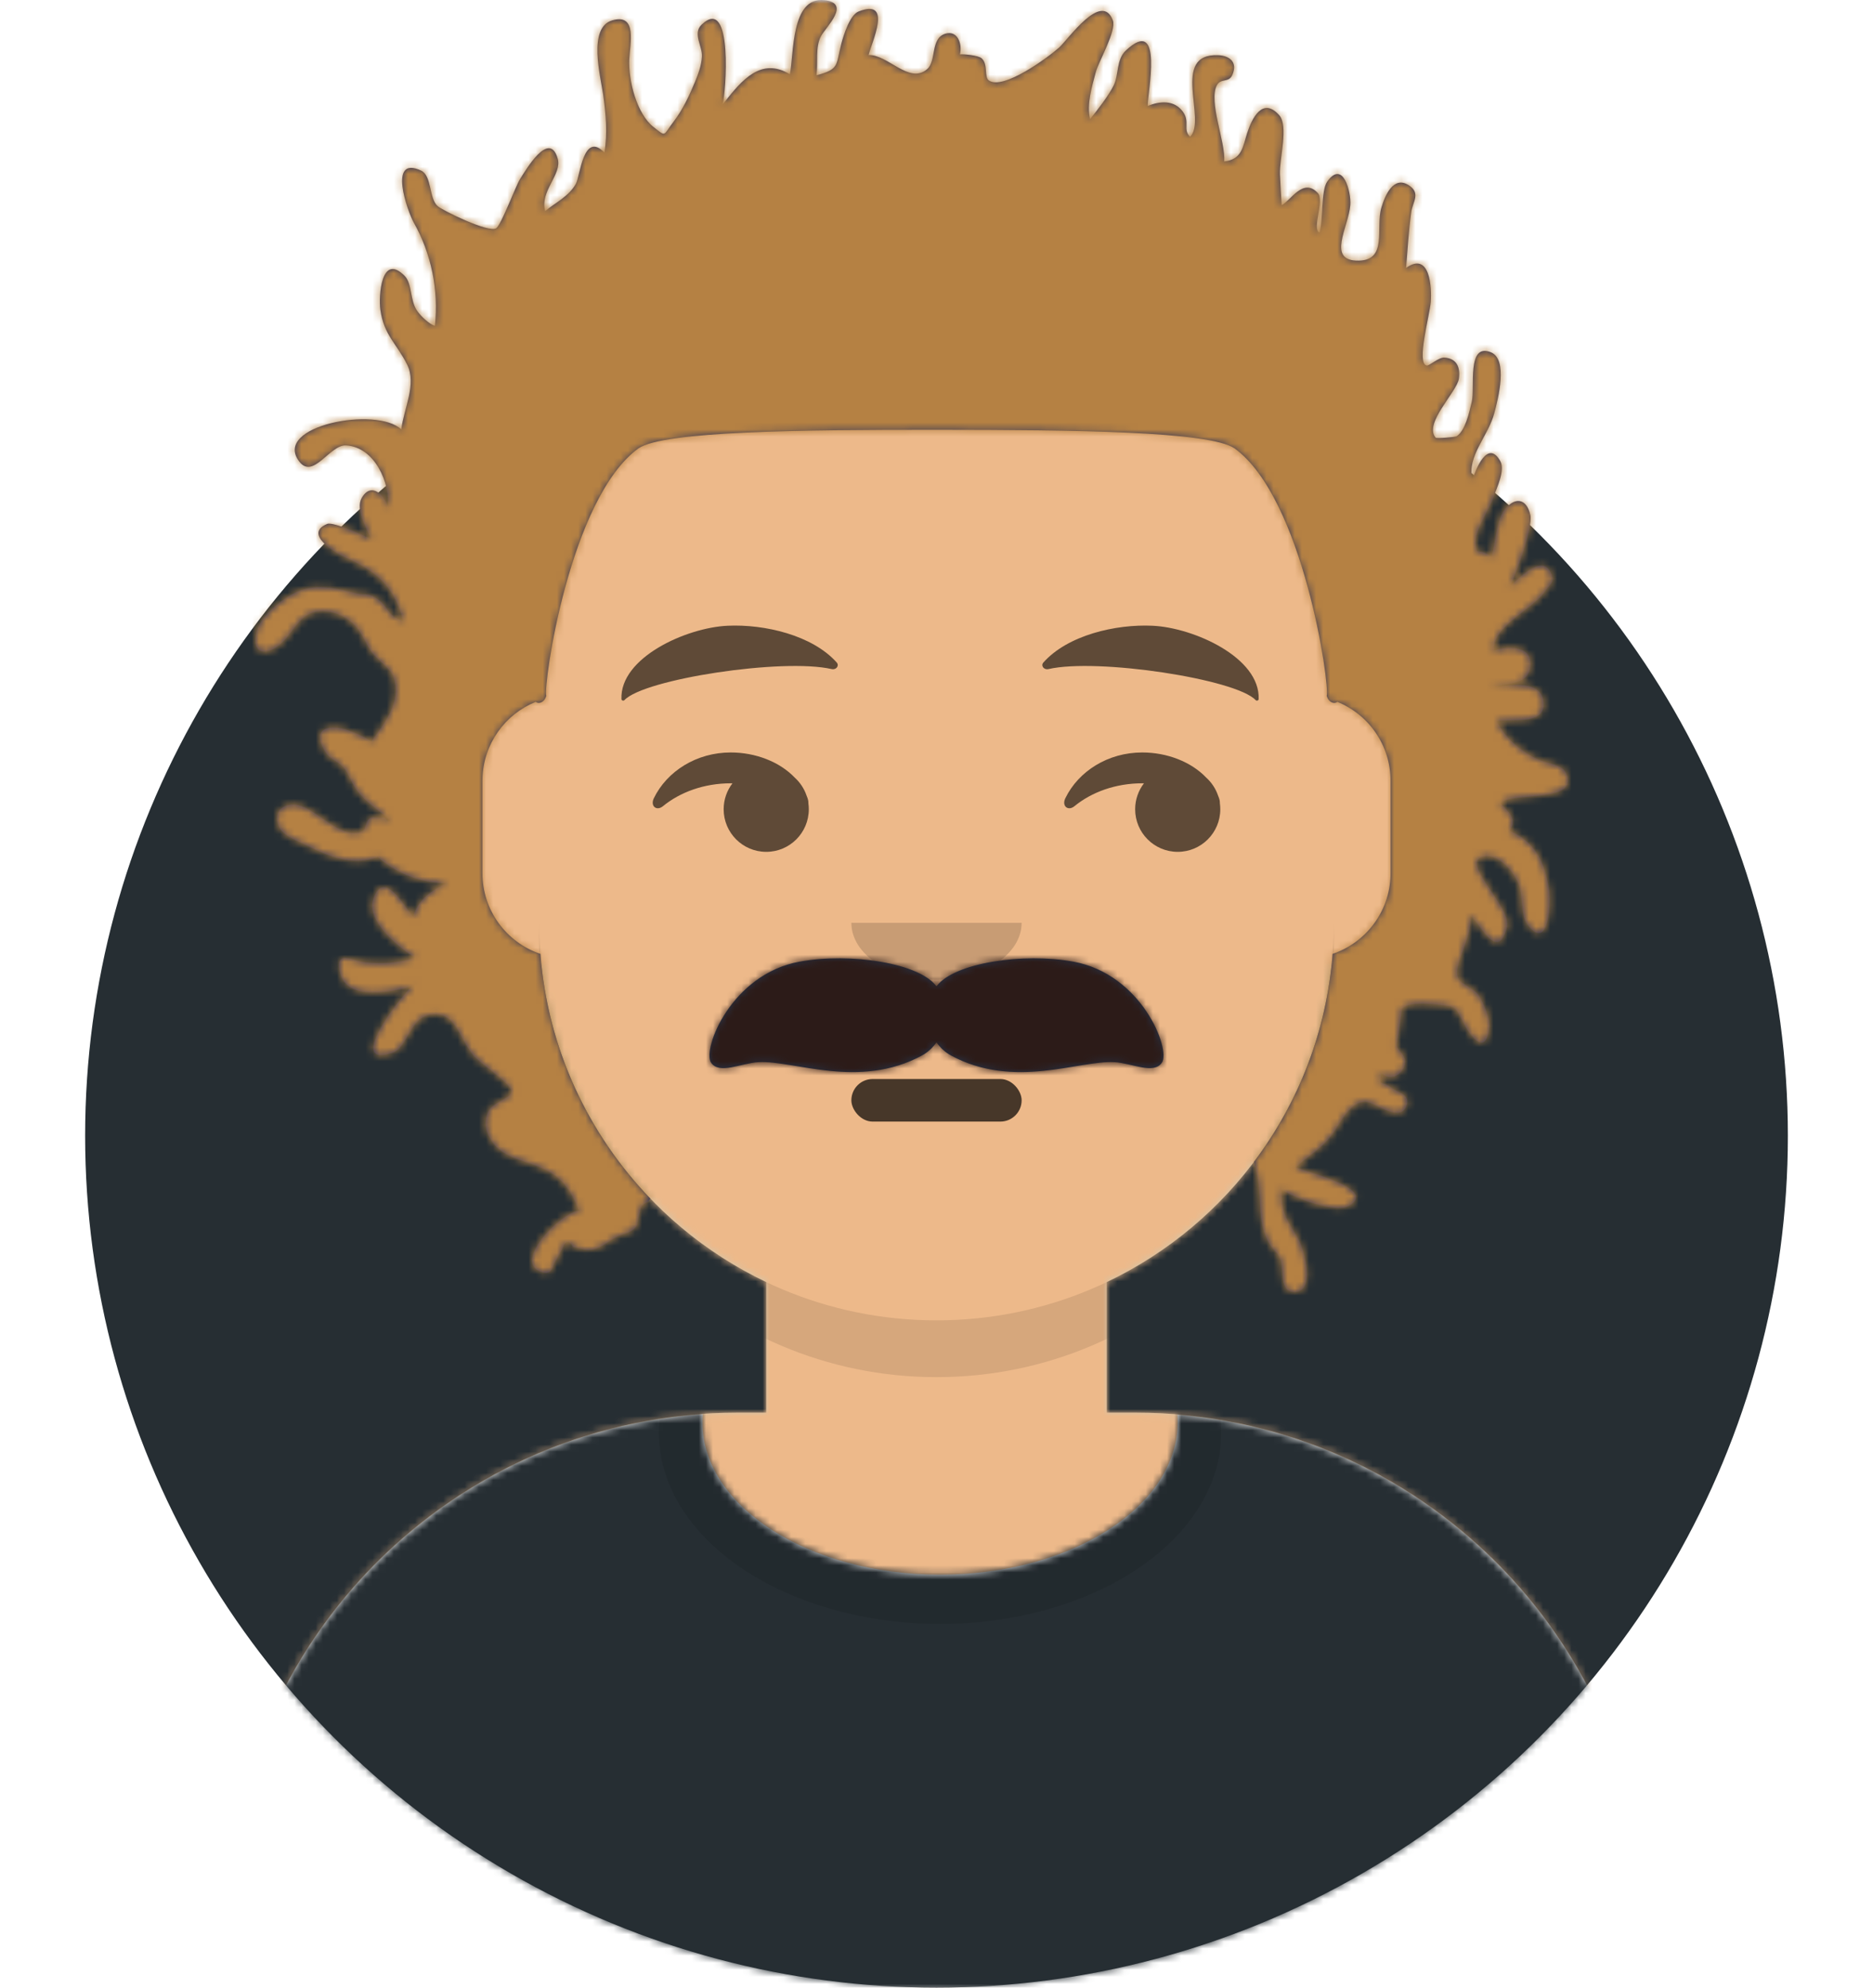 <svg xmlns="http://www.w3.org/2000/svg" xmlns:xlink="http://www.w3.org/1999/xlink" width="264px" height="280px" viewBox="0 0 264 280" version="1.1">
    <title id="circle_Title">Avataaar/Circle</title>
    <desc>Created with python_avatars</desc>
    <defs>
        <circle id="circle_path-1" cx="120" cy="120" r="120" />
        <path d="M-3.19744231e-14,160 L-3.19744231e-14,-1.42108547e-14 L264,-1.42108547e-14 L264,160 L252,160 C252,226.274 198.274,280 132,280 C65.726,280 12,226.274 12,160 L12,160 L-3.19744231e-14,160 Z" id="circle_path-3" />
        <path d="M100,0 C130.928,-5.68137151e-15 156,25.072 156,56 L156.001,62.166 C161.676,63.119 166,68.054 166,74 L166,88 C166,94.052 161.519,99.058 155.694,99.881 C153.628,119.686 141.238,136.422 124.001,144.61 L124,163 L128,163 C167.765,163 200,195.235 200,235 L200,244 L0,244 L0,235 C-4.86974701e-15,195.235 32.235,163 72,163 L76,163 L76,144.611 C58.763,136.422 46.372,119.687 44.305,99.881 C38.481,99.058 34,94.052 34,88 L34,74 C34,68.054 38.325,63.118 44,62.166 L44,56 C44,25.072 69.072,5.68137151e-15 100,0 Z" id="circle_path-5" />
        <path d="M83,36.348 C83,52.629 105.162,65.828 132.5,65.828 C159.838,65.828 182,52.629 182,36.348 C182,34.985 181.845,33.645 181.544,32.331 C210.784,41.488 232,68.792 232,101.052 L232,110 L32,110 L32,101.052 C32,68.397 53.739,40.82 83.534,32.002 C83.182,33.421 83,34.871 83,36.348 Z" id="circle_path-7" />
        <rect id="circle_path-9" x="0" y="0" width="264" height="280" />
        <path d="M74,0 C114.869,0 148,33.131 148,74 L148,84.148 L148,197.608 C135.525,187.237 119.491,181 102,181 L102,181 L98,181 L98,162.611 C115.531,154.283 128.048,137.115 129.791,116.867 C135.569,116.002 140,111.019 140,105 L140,105 L140,92 C140,87.354 137.359,83.324 133.497,81.33 C132.724,81.05 131.952,80.748 131.181,80.426 C130.795,80.32 130.401,80.233 130,80.166 L130,80.166 L130,79.917 C117.224,74.234 104.878,63.071 96.11,47.885 C93.175,42.801 90.831,37.595 89.066,32.397 C80.431,42.941 67.745,53.602 52.342,62.495 C42.778,68.017 33.147,72.291 24,75.266 L24,137.247 C29.602,148.318 38.773,157.278 50,162.611 L50,162.611 L50,181 L46,181 C38.327,181 30.935,182.2 24,184.423 L24,230 C24,244.106 13.569,255.776 0,257.716 L0,74 C0,33.131 33.131,0 74,0 Z" id="circle_path-11" />
    </defs>
    <g id="circle_Avataaar/Circle" stroke="none" stroke-width="1" fill="none" fill-rule="evenodd">
        <g id="circle_Circle" transform="translate(12, 40)">
            <mask id="circle_mask-2" fill="white">
                <use xlink:href="#circle_path-1" />
            </mask>
            <use id="circle_Background-Color" fill="#262E33" xlink:href="#circle_path-1" />
            <g id="circle_Fabric-Color" mask="url(#circle_mask-2)" fill="">
                <rect id="circle_🖍Color" x="0" y="0" width="240" height="240" />
            </g>
        </g>
        <mask id="circle_mask-4" fill="white">
            <use xlink:href="#circle_path-3" />
        </mask>
        <g id="circle_Mask" />
        <g id="circle_Avataaar" mask="url(#circle_mask-4)">
            <g id="circle_Body" transform="translate(32, 36)">
                <mask id="circle_mask-6" fill="white">
                    <use xlink:href="#circle_path-5" />
                </mask>
                <use fill="#D0C6AC" xlink:href="#circle_path-5" />
                <g id="circle_Skin-Color" mask="url(#circle_mask-6)" fill="#EDB98A">
                    <g transform="translate(-32, 0)" id="circle_Color">
                        <rect x="0" y="0" width="264" height="244" />
                    </g>
                </g>
                <path d="M44,94 C44,124.928 69.072,150 100,150 C130.928,150 156,124.928 156,94 L156,94 L156,102 C156,132.928 130.928,158 100,158 C69.072,158 44,132.928 44,102 Z" id="circle_Neck-Shadow" fill-opacity="0.1" fill="#000000" mask="url(#circle_mask-6)" />
            </g>
            <g id="circle_Clothing" transform="translate(0, 170)">
                
            <defs>
        <path d="M99,30.348 C99,42.211 113.998,51.828 132.5,51.828 C151.002,51.828 166,42.211 166,30.348 C166,29.995 165.987,29.644 165.96,29.295 C202.936,32.325 232,63.294 232,101.052 L232,110 L32,110 L32,101.052 C32,62.952 61.593,31.764 99.047,29.219 C99.015,29.595 99,29.97 99,30.348 Z" id="shirt_crew_neck_path-1" />
    </defs>
    <g id="shirt_crew_neck_Clothing/Shirt-Crew-Neck" stroke="none" stroke-width="1" fill="none" fill-rule="evenodd">
        <mask id="shirt_crew_neck_mask-2" fill="white">
            <use xlink:href="#shirt_crew_neck_path-1" />
        </mask>
        <use id="shirt_crew_neck_Clothes" fill="#E6E6E6" xlink:href="#shirt_crew_neck_path-1" />
        <g id="shirt_crew_neck_Fabric-Color" mask="url(#shirt_crew_neck_mask-2)" fill="#262E33">
            <rect id="shirt_crew_neck_🖍Color" x="0" y="0" width="264" height="110" />
        </g>
        <g id="shirt_crew_neck_Shadowy" opacity="0.6" mask="url(#shirt_crew_neck_mask-2)" fill="#000000" fill-opacity="0.16">
            <g transform="translate(92, 4)" id="shirt_crew_neck_Hola-👋🏼">
                <ellipse cx="40.5" cy="27.848" rx="39.635" ry="26.914" />
            </g>
        </g>
    </g>
</g>
            <g id="circle_Face" transform="translate(76, 82)" fill="#000000">
                <g id="circle_Mouth" transform="translate(2, 52)">    
                    
                <g id="serious_Mouth/Serious" stroke="none" stroke-width="1" fill="none" fill-rule="evenodd" fill-opacity="0.7">
        <rect id="serious_Why-so-serious?" fill="#000000" x="42" y="18" width="24" height="6" rx="3" />
    </g>
</g>
                <g id="circle_Nose" transform="translate(28, 40)" fill-opacity="0.16">
                    
                <g id="default_Nose/Default" stroke="none" stroke-width="1" fill="none" fill-rule="evenodd" fill-opacity="0.16">
        <path d="M16,8 C16,12.418 21.373,16 28,16 L28,16 C34.627,16 40,12.418 40,8" id="default_Nose" fill="#000000" />
    </g>
</g>
                <g id="circle_Eyes" transform="translate(0, 8)">
                    
                <g id="side_Eyes/Side-😒" stroke="none" stroke-width="1" fill="none" fill-rule="evenodd" fill-opacity="0.6">
        <path d="M26.998,16 C30.502,16 33.891,17.314 36.018,19.543 C36.764,20.217 37.341,21.076 37.676,22.049 C37.726,22.166 37.772,22.286 37.815,22.407 C37.909,22.67 37.947,22.92 37.94,23.142 C37.979,23.422 38,23.708 38,24 C38,27.314 35.314,30 32,30 C28.686,30 26,27.314 26,24 C26,22.625 26.463,21.358 27.241,20.346 C27.16,20.344 27.079,20.344 26.998,20.344 C23.257,20.344 19.874,21.579 17.438,23.572 C16.547,24.3 15.62,23.558 16.16,22.447 C18.007,18.649 22.164,16 26.998,16 Z" id="side_Eye" fill="#000000" />
        <path d="M84.998,16 C88.502,16 91.891,17.314 94.018,19.543 C94.764,20.217 95.341,21.076 95.676,22.049 C95.726,22.166 95.772,22.286 95.815,22.407 C95.909,22.67 95.947,22.92 95.94,23.142 C95.979,23.422 96,23.708 96,24 C96,27.314 93.314,30 90,30 C86.686,30 84,27.314 84,24 C84,22.625 84.463,21.358 85.241,20.346 C85.16,20.344 85.079,20.344 84.998,20.344 C81.257,20.344 77.874,21.579 75.438,23.572 C74.547,24.3 73.62,23.558 74.16,22.447 C76.007,18.649 80.164,16 84.998,16 Z" id="side_Eye" fill="#000000" />
    </g>
</g>
                <g id="circle_Eyebrow" fill-opacity="0.6">
                    
                <g id="default_natural_Eyebrow/Natural/Default-Natural" stroke="none" stroke-width="1" fill="none" fill-rule="evenodd" fill-opacity="0.6">
        <path d="M26.039,6.21 C20.278,6.983 11.293,12.005 12.044,17.818 C12.069,18.008 12.357,18.067 12.481,17.908 C14.967,14.72 34.193,10.037 41.194,11.015 C41.835,11.104 42.258,10.443 41.821,10.03 C38.077,6.495 31.2,5.512 26.039,6.21" id="default_natural_Eyebrow" fill="#000000" transform="translate(27, 12) rotate(5) translate(-27, -12) " />
        <path d="M85.039,6.21 C79.278,6.983 70.293,12.005 71.044,17.818 C71.069,18.008 71.357,18.067 71.481,17.908 C73.967,14.72 93.193,10.037 100.194,11.015 C100.835,11.104 101.258,10.443 100.821,10.03 C97.077,6.495 90.2,5.512 85.039,6.21" id="default_natural_Eyebrow" fill="#000000" transform="translate(86, 12) scale(-1, 1) rotate(5) translate(-86, -12) " />
    </g>
</g>
            </g>
            <g id="circle_Top">
                
            <defs>
        <path d="M56.683,168.772 L56.711,168.709 C56.417,169.539 55.639,169.398 55.347,170.073 C55.336,170.098 54.693,172.744 54.782,172.609 C54.011,173.777 53.01,173.689 51.987,174.195 C50.571,174.896 49.429,176.193 47.721,176.088 C47.384,176.067 45.897,175.648 45.773,175.678 C45.219,174.628 44.712,174.701 44.254,175.899 C43.98,176.414 43.706,176.928 43.433,177.444 C42.756,178.243 43.009,179.689 41.384,179.209 C37.022,177.921 44.14,170.681 46.641,170.561 C45.223,167.211 44.076,165.639 40.912,164.344 C38.68,163.431 35.858,163.073 34.32,160.74 C33.441,159.408 33.155,158.211 33.788,156.662 C34.332,155.33 36.89,154.786 37.081,153.834 C37.301,152.734 32.642,149.851 31.632,148.569 C29.605,146 29.253,142.493 25.75,142.923 C22.717,143.295 22.508,147.548 20.332,148.296 C13.634,150.601 21.234,140.573 23.098,138.949 L23.144,138.91 L23.09,138.927 C20.56,139.664 14.368,141.038 13.079,137.5 L13.01,137.291 C11.911,133.569 14.891,135.387 16.248,135.543 C18.848,135.843 20.97,135.691 23.525,134.936 C21.328,133.545 16.56,129.761 17.605,126.674 C19.13,122.184 22.049,127.906 23.238,129.136 C23.94,126.65 25.929,125.413 27.94,124.415 C24.425,124.381 21.063,123.178 18.266,120.74 C14.796,122.001 11.564,120.777 8.318,119.133 C7.152,118.544 4.82,117.778 4.282,116.366 C3.507,114.338 4.868,113.256 6.482,113.344 C9.441,113.504 12.769,118.433 16.068,117.119 C16.598,116.907 16.488,115.465 17.316,115.19 C17.826,115.021 18.529,115.332 18.933,115.176 C19.489,114.962 19.422,115.995 20.035,115.586 C18.372,114.086 16.65,113.127 15.257,111.264 C14.551,110.32 14.15,108.989 13.439,108.12 C12.801,107.342 11.582,106.982 11.003,106.126 C9.165,103.412 10.262,102.053 13.202,102.614 C13.835,102.734 16.893,103.938 17.312,104.492 C19.119,101.973 21.813,98.773 20.395,95.178 C20.002,94.183 18.141,92.864 17.438,91.924 C16.641,90.859 16.153,89.422 15.318,88.429 C14.199,87.099 12.447,86.172 10.678,86.103 C6.992,85.959 6.546,89.325 4.095,91.064 C2.035,92.527 0.434,91.795 1.191,88.921 C1.81,86.581 5.127,84.09 7.097,83.271 C9.766,82.162 12.845,82.978 15.207,83.589 C16.557,83.939 16.831,83.387 18.297,84.457 C19.894,85.622 19.482,86.743 21.85,87.5 C20.536,82.428 17.873,80.376 13.649,78.508 C12.413,77.961 7.673,75.224 11.112,73.81 C11.986,73.45 16.452,75.527 17.358,75.971 C16.619,74.409 15.087,71.721 15.984,70.148 C17.308,67.831 19.233,69.694 19.73,71.592 C19.998,68.041 17.846,62.971 13.763,62.745 C11.483,62.619 9.143,67.629 7.165,64.996 C3.366,59.951 18.132,57.194 21.561,60.494 C21.944,57.438 23.757,54.12 22.389,51.369 C20.902,48.386 19.112,47.223 18.611,43.635 C18.344,41.722 18.729,35.564 22.017,38.844 C23.14,39.966 22.749,42.341 23.825,43.831 C24.378,44.596 25.435,45.606 26.293,45.908 C26.86,40.86 25.763,35.688 23.344,31.404 C22.417,29.764 19.629,21.832 24.349,24.03 C25.887,24.747 25.442,27.894 26.664,29.019 C27.33,29.632 33.912,32.848 34.935,32.159 C35.665,31.668 37.681,26.189 38.3,25.226 C39.042,24.072 42.419,18.191 43.612,22.356 C44.248,24.579 41.043,26.942 41.843,29.736 C43.31,28.523 45.199,27.653 46.178,25.876 C46.776,24.793 47.211,18.441 50.195,21.491 C50.647,18.754 50.393,16.005 50.012,13.318 C49.659,10.839 47.801,3.861 51.308,2.865 C54.888,1.848 53.782,6.235 53.692,8.396 C53.572,11.297 54.724,16.048 57.148,17.921 C58.954,19.319 58.396,19.157 59.969,17.098 C61.222,15.461 62.147,13.495 62.943,11.574 C63.439,10.378 63.86,9.236 63.939,7.956 C64.026,6.544 62.596,4.715 63.888,3.478 C68.406,-0.842 67.3,13.296 66.853,14.715 L67.128,14.37 C69.562,11.304 72.28,8.007 76.333,10.463 C76.914,7.695 76.448,-0.493 81.188,0.023 C85.031,0.441 81.422,3.797 80.726,5.086 C79.877,6.659 80.334,8.846 80.077,10.607 C83.364,9.75 82.794,9.193 83.585,6.158 C83.896,4.968 84.78,2.106 86.026,1.617 C90.91,-0.301 87.839,6.006 87.425,7.761 C90.135,7.641 93.14,11.917 95.669,9.753 C97.031,8.589 96.101,5.401 98.25,4.751 C99.959,4.234 100.663,6.167 100.305,7.661 C100.878,7.608 102.885,7.8 103.355,8.209 C104.312,9.046 103.681,10.85 104.382,11.337 C106.403,12.742 112.701,8.106 114.283,6.697 C115.532,5.584 120.275,-1.302 121.855,2.865 C122.399,4.304 119.848,8.694 119.467,10.109 C118.92,12.145 118.138,14.708 118.648,16.775 C119.6,15.602 121.293,13.449 121.989,12.004 C122.708,10.511 122.33,8.389 123.682,7.118 C129.126,2.015 126.706,13.322 126.762,14.935 C128.507,14.213 130.457,14.078 131.68,15.673 C132.817,17.156 131.646,18.229 132.745,19.269 C135.152,16.912 129.922,7.492 136.714,7.778 C138.176,7.839 139.521,8.647 138.7,10.55 C138.2,11.708 137.074,10.974 136.521,12.009 C135.298,14.3 137.764,20.019 137.556,22.736 C140.092,22.48 140.176,20.62 140.789,18.736 C141.472,16.644 142.958,13.624 145.294,16.213 C146.663,17.731 145.315,22.36 145.408,24.56 C145.469,26.007 145.57,27.453 145.656,28.898 C146.967,28.232 148.695,24.959 150.756,27.206 C151.718,28.255 149.879,32.277 150.985,32.77 C151.482,31.281 151.173,26.846 152.069,25.587 C154.319,22.429 155.459,27.109 155.331,28.85 C155.102,31.988 151.881,36.824 156.546,36.718 C160.605,36.627 158.858,32.137 159.704,29.252 C160.195,27.576 161.39,24.719 163.546,26.084 C165.318,27.206 164.115,28.452 163.92,29.851 C163.55,32.506 163.413,35.045 163.186,37.742 C166.575,35.355 166.819,40.524 166.669,42.527 C166.529,44.405 164.603,51.172 166.082,51.494 C166.456,51.575 167.768,50.324 168.577,50.375 C170.198,50.479 170.861,51.573 170.638,53.304 C170.392,55.208 165.62,59.634 167.354,61.655 C167.481,61.805 170.126,61.573 170.302,61.462 C171.519,60.694 172.076,58.176 172.441,56.616 C172.919,54.573 171.725,48.276 175.118,49.617 C177.605,50.6 176.17,56.13 175.629,58.178 C174.74,61.552 171.737,64.198 172.526,67.609 C172.993,66.129 174.69,61.814 176.466,64.957 C177.191,66.243 175.979,68.674 175.523,70.003 C174.993,71.55 172.923,74.671 172.991,76.251 C173.096,78.688 173.2,76.905 175.238,78.442 C175.73,76.718 175.989,73.345 176.92,72.015 C178.356,69.968 180.163,70.057 180.709,72.583 C181.08,74.302 178.635,81.077 177.759,82.705 C178.871,81.701 182.245,77.972 183.551,80.615 C184.276,82.084 183.373,82.381 182.805,83.248 C181.123,85.818 175.17,88.29 175.591,91.648 C177.384,90.974 181.203,90.867 180.672,94.05 C180.211,96.817 176.93,95.975 175.238,96.992 C177.113,96.534 181.953,95.619 182.516,98.601 C183.23,102.395 177.792,101.137 175.951,101.597 C177.223,104.148 179.717,106.167 182.208,107.159 C183.194,107.552 185.137,107.742 185.675,108.814 C187.904,113.245 177.995,111.484 176.467,113.141 C177.397,114.147 179.037,115.427 177.742,117.034 C181.381,118.556 182.806,121.518 183.365,125.544 C183.618,127.375 183.244,134.319 180.208,130.116 C179.4,129.001 179.613,126.111 179.14,124.763 C178.502,122.944 176.179,119.993 173.89,120.719 C170.899,121.668 178.111,127.813 177.404,130.613 C176.063,135.941 173.299,129.432 172.206,129.014 C172.732,131.834 169.623,135.998 170.567,137.868 C170.962,138.652 172.852,139.288 173.479,140.295 C174.06,141.229 175.05,143.548 174.929,144.633 C174.42,149.17 172.104,145.707 171.222,143.992 C170.131,141.873 170.263,141.804 167.967,141.556 C166.462,141.392 163.414,141.041 162.554,142.176 C162.684,142.004 161.891,147.182 161.855,147.133 L161.859,147.24 C161.961,148.147 163.42,148.637 162.951,150.128 C162.496,151.572 160.792,152.308 159.707,151.143 C159.34,153.271 159.679,152.067 161.181,153.277 C161.994,153.932 164.073,154.203 163.108,156.054 C162.056,158.072 158.585,155.13 157.398,155.188 C155.255,155.292 154.109,157.896 152.849,159.689 C151.308,161.885 149.356,162.769 147.652,164.435 C148.428,164.952 159.522,167.44 155.09,169.888 C153.172,170.948 147.387,168.732 145.642,167.572 C145.563,171.165 146.5,171.844 148.025,174.616 C148.803,176.034 150.535,182 147.428,182 C145.247,182 146.012,178.82 145.479,177.405 C145.14,176.508 144.414,176.041 143.957,175.261 C142.192,172.261 142.863,169.495 142.312,166.168 C142.166,165.29 141.965,164.471 141.756,163.663 C147.993,155.386 151.986,145.321 152.832,134.375 C157.488,132.808 160.868,128.46 160.996,123.305 L161,123 L161,110 C161,104.965 157.899,100.654 153.502,98.873 C152.97,99.248 152.233,98.874 152,98.032 C152.463,96.526 148.704,70.178 139,63.156 C135.421,60.745 116.409,60.564 97.313,60.55 L96.733,60.55 C77.622,60.541 58.582,60.743 55,63.156 C45.296,70.178 41.537,96.526 42,98.032 C41.767,98.874 41.029,99.248 40.498,98.874 C36.19,100.618 33.126,104.791 33.004,109.695 L33,110 L33,123 C33,128.288 36.421,132.777 41.17,134.376 C42.2,147.719 47.907,159.751 56.655,168.836 L56.683,168.772 Z M23.16,138.897 L23.144,138.91 L23.232,138.885 C23.324,138.858 23.41,138.831 23.49,138.807 C23.499,138.675 23.376,138.719 23.16,138.897 Z" id="short_dreads_2_path-1" />
    </defs>
    <g id="short_dreads_2_Top/Short-Hair/Dreads-02" stroke="none" stroke-width="1" fill="none" fill-rule="evenodd" transform="translate(-1 0)">
        <g id="short_dreads_2_Hair" transform="translate(36, 0)">
            <mask id="short_dreads_2_mask-2" fill="white">
                <use xlink:href="#short_dreads_2_path-1" />
            </mask>
            <use id="short_dreads_2_Dreads" fill="#2E3257" xlink:href="#short_dreads_2_path-1" />
            <g id="short_dreads_2_Hair-Color" mask="url(#short_dreads_2_mask-2)" fill="#B58143">
                <g transform="translate(-35, 0)" id="short_dreads_2_Color">
                    <rect x="0" y="0" width="264" height="280" />
                </g>
            </g>
        </g>
        <g id="short_dreads_2_Facial-Hair" transform="translate(49, 72)"><defs>
        <path d="M64.721,63.464 C71.838,62.17 81.796,63.646 84.107,67.092 L83.998,66.939 L84.01,66.922 C86.531,63.598 96.277,62.191 103.274,63.464 C112.928,65.221 117.019,75.767 115.78,77.679 C114.655,79.415 111.536,77.774 109.12,77.63 C104.119,77.332 94.948,81.51 86.046,76.689 C85.235,76.25 84.539,75.608 83.998,74.839 C83.457,75.608 82.761,76.25 81.95,76.689 C73.048,81.51 63.877,77.332 58.876,77.63 C56.46,77.774 53.341,79.415 52.216,77.679 C50.977,75.767 55.068,65.221 64.721,63.464 Z" id="moustache_magnum_path-1" />
    </defs>
    <g id="moustache_magnum_Facial-Hair/Moustache-Magnum" stroke="none" stroke-width="1" fill="none" fill-rule="evenodd">
        <mask id="moustache_magnum_mask-2" fill="white">
            <use xlink:href="#moustache_magnum_path-1" />
        </mask>
        <use id="moustache_magnum_Hey..." fill="#28354B" xlink:href="#moustache_magnum_path-1" />
        <g id="moustache_magnum_Facial-Hair-Color" mask="url(#moustache_magnum_mask-2)" fill="#2C1B18">
            <rect id="moustache_magnum_Color" x="0" y="0" width="168" height="152" />
        </g>
    </g>
</g>
        <g id="short_dreads_2_Accessory" transform="translate(62, 85)" />
    </g>
</g>
        </g>
    </g>
</svg>